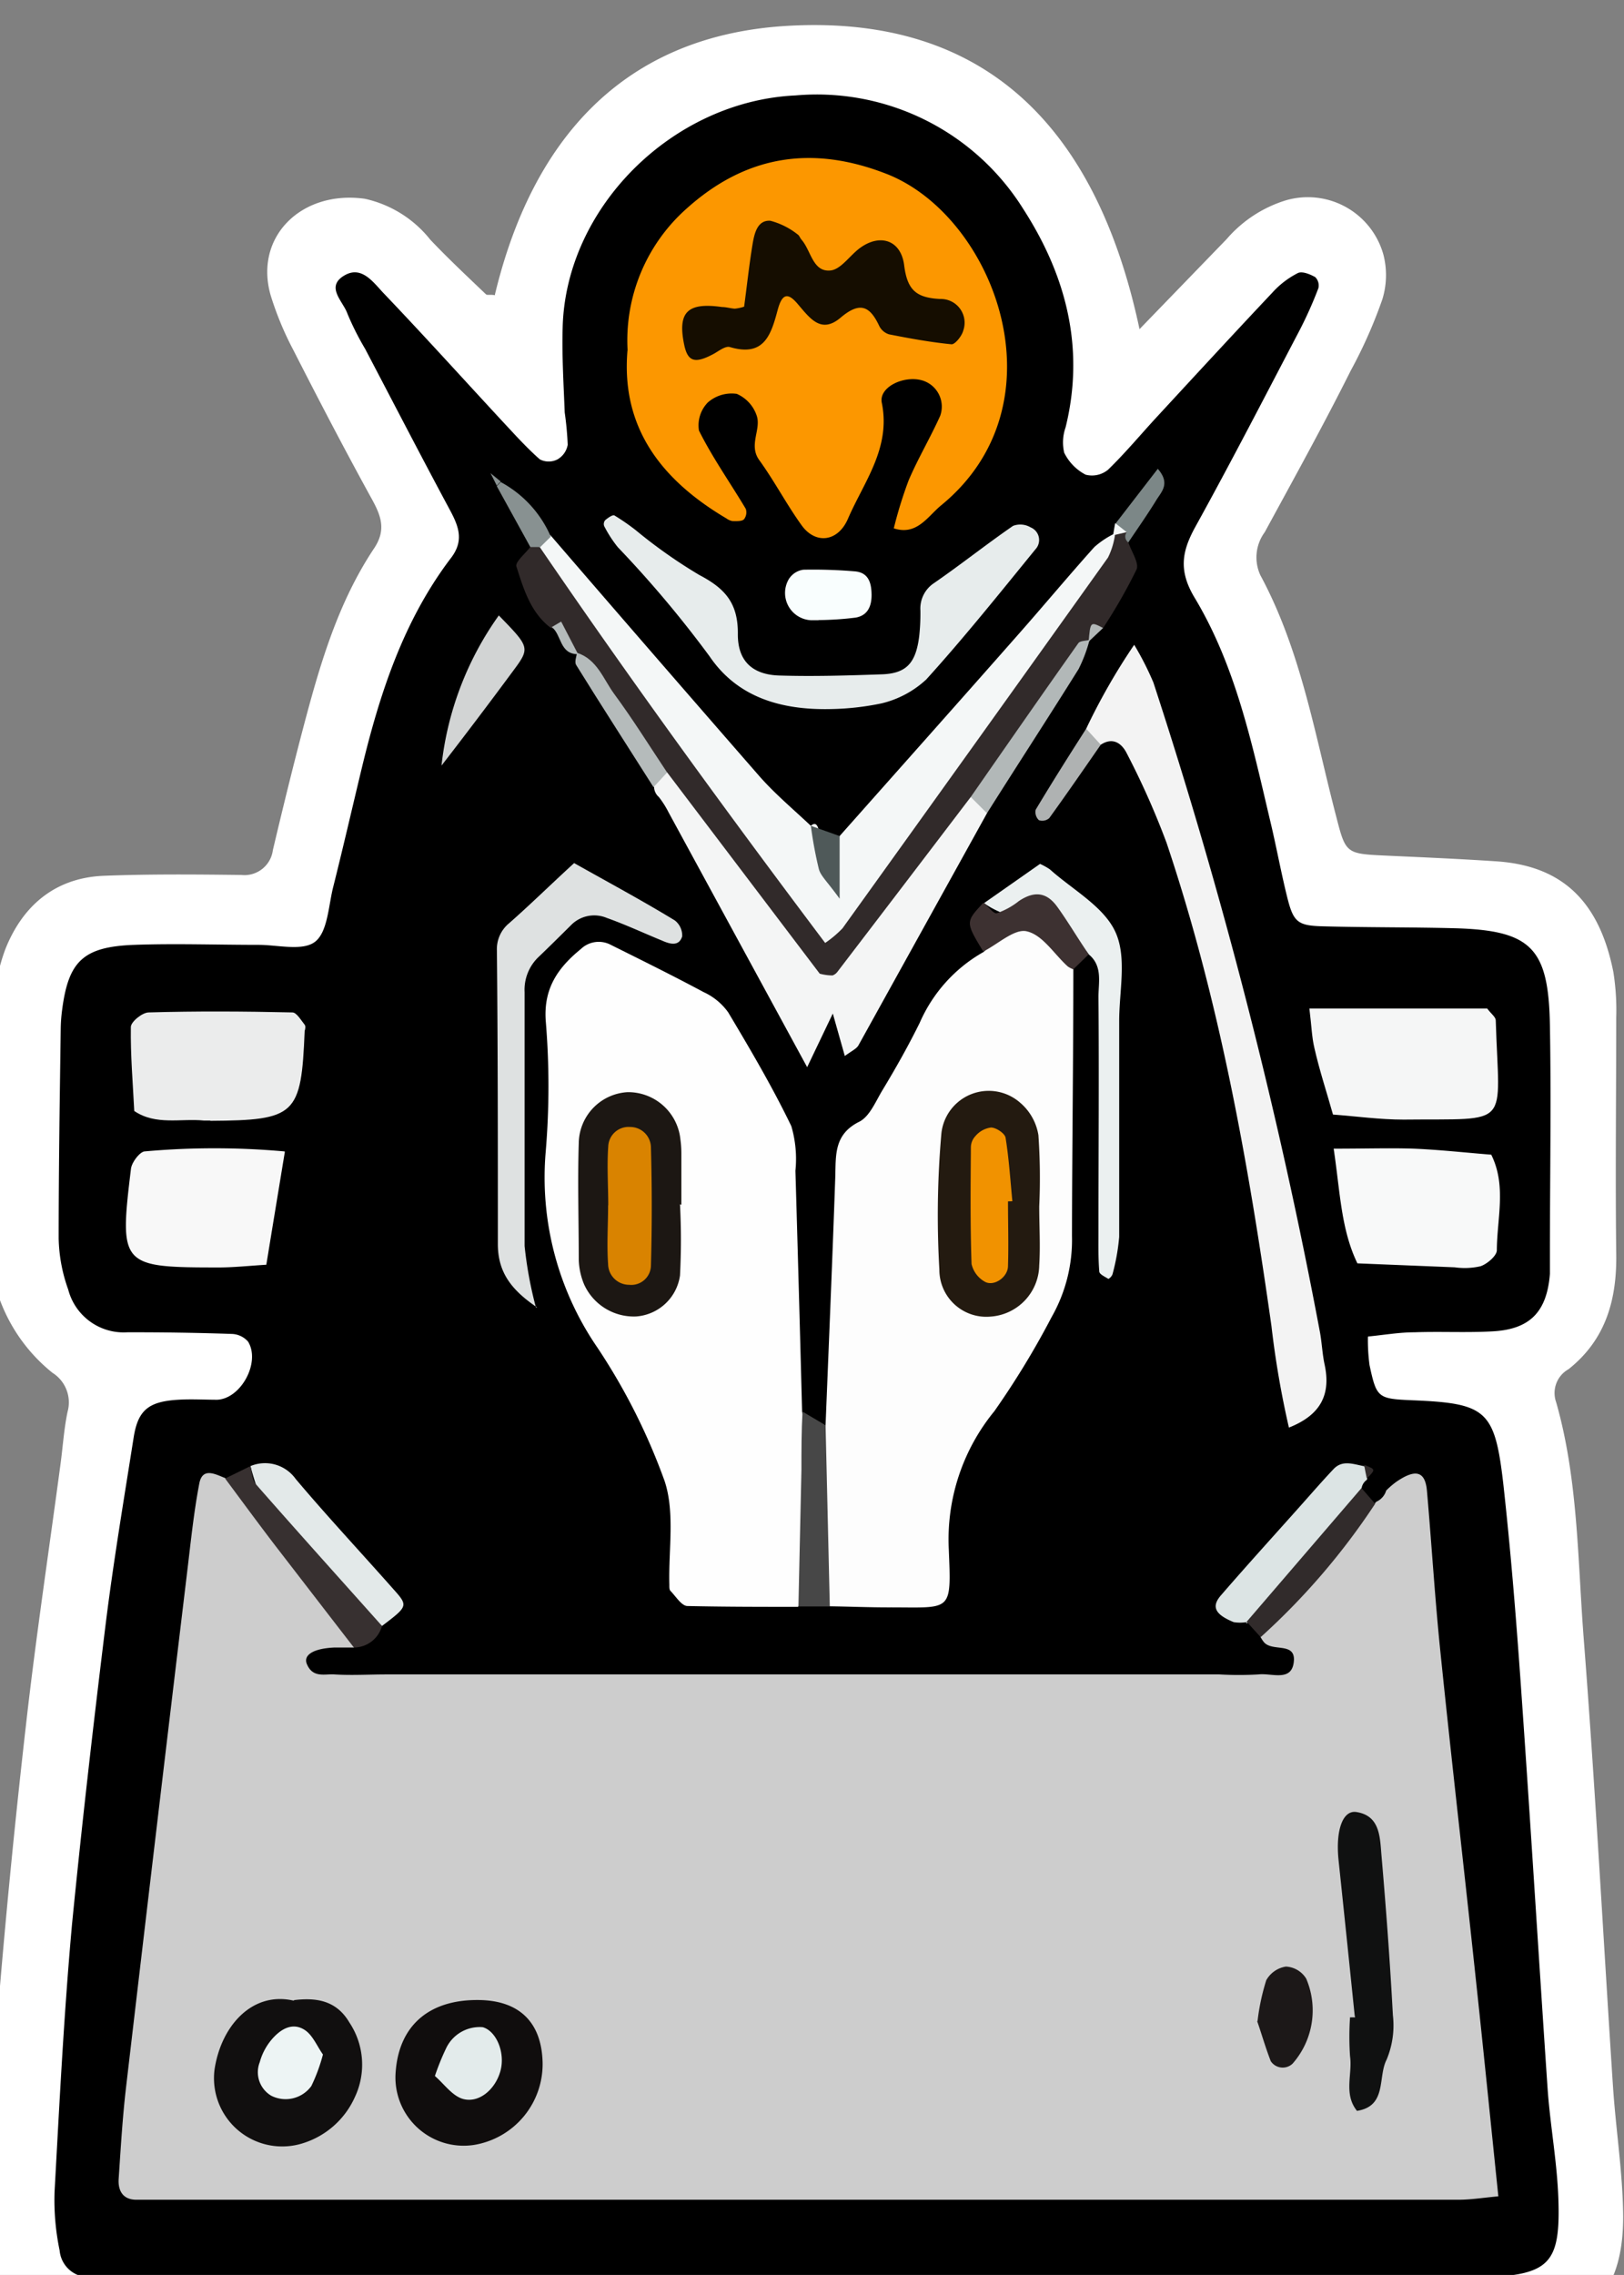 <svg id="Layer_1" data-name="Layer 1" xmlns="http://www.w3.org/2000/svg" xmlns:xlink="http://www.w3.org/1999/xlink" viewBox="0 0 119.03 166.64"><rect x="0" y="0" width="119.03" height="166.64" fill="#808080" stroke="none"/><defs><style>.cls-1{fill:none;}.cls-2{clip-path:url(#clip-path);}.cls-3{fill:#fff;}.cls-4{fill:#cdcdcd;}.cls-5{fill:#fefefe;}.cls-6{fill:#fdfdfd;}.cls-7{fill:#fc9700;}.cls-8{fill:#f4f7f7;}.cls-9{fill:#f3f3f3;}.cls-10{fill:#312a2a;}.cls-11{fill:#f4f5f5;}.cls-12{fill:#f5f6f6;}.cls-13{fill:#e7ecec;}.cls-14{fill:#ebecec;}.cls-15{fill:#f8f9f9;}.cls-16{fill:#dee1e1;}.cls-17{fill:#f8f8f8;}.cls-18{fill:#ebf0f0;}.cls-19{fill:#e3e9e9;}.cls-20{fill:#dce4e4;}.cls-21{fill:#373030;}.cls-22{fill:#474747;}.cls-23{fill:#d2d4d4;}.cls-24{fill:#312b2b;}.cls-25{fill:#3d3131;}.cls-26{fill:#b2b8b8;}.cls-27{fill:#f9fefe;}.cls-28{fill:#b5bbbb;}.cls-29{fill:#afb2b2;}.cls-30{fill:#4f5959;}.cls-31{fill:#7c8787;}.cls-32{fill:#889191;}.cls-33{fill:#110f0f;}.cls-34{fill:#100d0d;}.cls-35{fill:#101111;}.cls-36{fill:#1c1818;}.cls-37{fill:#1c1713;}.cls-38{fill:#231a10;}.cls-39{fill:#150d00;}.cls-40{fill:#edf4f4;}.cls-41{fill:#e3ebeb;}.cls-42{fill:#d98300;}.cls-43{fill:#f19200;}</style><clipPath id="clip-path"><rect class="cls-1" x="-1300" y="-566.97" width="1920" height="1080"/></clipPath></defs><title>simplemech-head-mod</title><g class="cls-2"><path class="cls-3" d="M36.26,21.64c2.7-11.3,9.33-19,21.35-19.74C72.47,1,80.44,9.63,83.52,24.11l6.39-6.6a9.35,9.35,0,0,1,4.35-2.84,5.75,5.75,0,0,1,7.14,4,6,6,0,0,1-.08,3.25A34.91,34.91,0,0,1,99,27.15c-2,4-4.17,7.91-6.3,11.83a3.11,3.11,0,0,0-.32,3.16c3,5.56,4,11.74,5.58,17.76.67,2.61.73,2.64,3.56,2.77s5.42.24,8.13.42c4.75.31,7.55,2.82,8.6,8.11a17.75,17.75,0,0,1,.21,3.34c0,5.75-.07,11.51,0,17.26.06,3.39-.76,6.32-3.49,8.49a2,2,0,0,0-.91,2.43c1.59,5.58,1.57,11.37,2,17.08.86,11,1.44,22,2.16,33,.21,3.18.72,6.35.75,9.53,0,5.33-2.17,7.88-7.49,8.76a43.84,43.84,0,0,1-7.15.48q-43.16,0-86.3,0c-4,0-8,.05-12,0-3.2,0-5-1.3-6-4.43a15.35,15.35,0,0,1-.86-4.67c.07-4.78.23-9.57.61-14.34q.89-11,2.14-21.92c.72-6.34,1.67-12.65,2.52-19,.17-1.27.25-2.55.51-3.79a2.56,2.56,0,0,0-1.1-2.86A12.33,12.33,0,0,1-.74,90c.12-5.26.09-10.54.25-15.8a14.22,14.22,0,0,1,.88-4.67c1.27-3.2,3.66-5.24,7.23-5.38,3.36-.13,6.72-.1,10.07-.06A2.1,2.1,0,0,0,20,62.27c.71-3,1.42-5.9,2.19-8.83,1.22-4.63,2.54-9.25,5.24-13.29.85-1.29.54-2.28-.13-3.51-2-3.63-3.92-7.31-5.8-11a23.21,23.21,0,0,1-1.66-4c-1.24-4.29,2.26-7.73,6.9-7.08a8.44,8.44,0,0,1,4.8,3c1.31,1.38,2.7,2.68,4.08,4,.09.08.31,0,.62.06"/><path d="M100.26,97.94a13.68,13.68,0,0,0,.12,2.06c.52,2.41.61,2.46,3.17,2.57,5.37.22,6,.73,6.62,6,.53,4.76.92,9.53,1.26,14.31.71,10,1.32,20.07,2,30.11.19,2.7.7,5.39.79,8.09.16,4.74-.67,5.54-5.47,5.74-2.07.09-4.15.1-6.23.1H16.25c-3.19,0-6.39-.15-9.58-.13a2.14,2.14,0,0,1-2.3-1.95A18,18,0,0,1,4,160.53c.36-6.54.69-13.08,1.28-19.59C6,133.63,6.84,126.33,7.74,119c.57-4.59,1.34-9.16,2.06-13.73.32-2,1.11-2.61,3.26-2.74.95-.06,1.92,0,2.87,0,1.75-.09,3.18-2.76,2.25-4.26A1.66,1.66,0,0,0,17,97.71q-3.82-.13-7.67-.12A4.2,4.2,0,0,1,5,94.46a11.72,11.72,0,0,1-.7-3.73c0-5.11.08-10.22.15-15.33A11.65,11.65,0,0,1,4.55,74c.46-3.59,1.54-4.65,5.28-4.79,3-.11,6.07,0,9.11,0,1.41,0,3.21.47,4.13-.21s1-2.54,1.32-3.9c.74-2.94,1.42-5.9,2.13-8.85,1.32-5.47,3.05-10.77,6.49-15.32,1-1.26.65-2.29,0-3.51-2.12-3.94-4.17-7.91-6.25-11.87a20.45,20.45,0,0,1-1.29-2.56c-.31-.92-1.68-2-.18-2.84,1.22-.68,2.06.51,2.8,1.3,3,3.14,5.87,6.32,8.8,9.48.87.93,1.73,1.89,2.68,2.72a1.41,1.41,0,0,0,1.29,0,1.54,1.54,0,0,0,.75-1.07,23.72,23.72,0,0,0-.22-2.37c-.08-2.07-.21-4.15-.15-6.22.22-8.8,8.06-16.58,17.07-17A17.84,17.84,0,0,1,75,15.31c3.13,4.85,4.54,10.18,3.1,16A3.3,3.3,0,0,0,78,33.16a3.6,3.6,0,0,0,1.57,1.61,1.85,1.85,0,0,0,1.64-.36c1.26-1.22,2.39-2.58,3.58-3.87,2.82-3.05,5.63-6.1,8.48-9.12A6.43,6.43,0,0,1,95.13,20c.32-.15.9.09,1.27.3a.86.86,0,0,1,.23.81,29.55,29.55,0,0,1-1.36,3.05c-2.52,4.81-5,9.62-7.63,14.38-1,1.8-1.3,3.23-.07,5.26,3,5,4.19,10.66,5.51,16.25.45,1.86.79,3.75,1.25,5.61s.75,2.14,2.58,2.19c3.2.09,6.39.06,9.59.14,5.74.14,7,1.43,7.1,7.11s0,11.18,0,16.77c0,.48,0,1,0,1.44-.22,2.77-1.45,4.06-4.19,4.21-1.91.11-3.84,0-5.75.07-1.09,0-2.18.19-3.39.31"/><path class="cls-4" d="M25.94,120.68l-1.43,0c-1.6.07-2.32.58-2,1.25.44,1,1.32.67,2,.72,1.27.08,2.54,0,3.81,0H89.38a24.76,24.76,0,0,0,2.86,0c1-.12,2.54.62,2.6-1.1,0-1.25-1.6-.56-2.2-1.26a2.48,2.48,0,0,1-.26-.4c2.11-3.85,4.48-7.47,8.39-9.77l.11-.12a1.3,1.3,0,0,0,.72-.82,6.22,6.22,0,0,1,.73-.63c1.45-1,2.14-.77,2.26.68.35,4,.59,8,1,11.93.8,7.79,1.7,15.56,2.53,23.35.58,5.37,1.12,10.76,1.7,16.37-1.11.1-2,.25-2.95.25H10c-1,0-1.37-.67-1.3-1.57.15-2.23.28-4.46.54-6.68q2.2-18.79,4.46-37.59c.27-2.22.49-4.45.91-6.64.24-1.2,1.18-.66,1.9-.38,4.13,3.38,8.4,6.65,9.44,12.38"/><path class="cls-5" d="M58.52,117.7c-2.71,0-5.42,0-8.13-.06-.43,0-.85-.7-1.25-1.11-.09-.09-.08-.3-.08-.46-.07-2.54.42-5.28-.35-7.59a45.26,45.26,0,0,0-4.91-9.75A22,22,0,0,1,40,84.33a57.46,57.46,0,0,0,0-9.55c-.17-2.39.9-3.9,2.58-5.27a1.89,1.89,0,0,1,2.19-.3c2.27,1.13,4.56,2.26,6.8,3.46a4.54,4.54,0,0,1,1.8,1.48C55,76.88,56.62,79.63,58,82.49a8.53,8.53,0,0,1,.3,3.27q.26,8.83.49,17.67c1.57,4.79,2.23,9.56-.3,14.27"/><path class="cls-6" d="M78.67,71c0,6.52-.09,13-.1,19.55a11.41,11.41,0,0,1-1.49,5.92,61.58,61.58,0,0,1-4.2,6.9,14.81,14.81,0,0,0-3.34,10.09c.19,4.73.24,4.27-4.43,4.28-1.43,0-2.86-.06-4.29-.08-2-4.39-1.54-8.83-.31-13.28.24-6,.5-12.1.71-18.15.05-1.6-.11-3.13,1.75-4.06.75-.37,1.19-1.44,1.67-2.25,1-1.65,1.93-3.3,2.77-5a11,11,0,0,1,4.7-5.2c3.17-3.38,4.15-3.18,6.56,1.29"/><path class="cls-7" d="M46,25.68A12.9,12.9,0,0,1,50.3,15.3c4.36-3.93,9.22-4.69,14.66-2.57C72.87,15.8,78.11,29.52,69,37c-1,.81-1.79,2.26-3.49,1.7a31.12,31.12,0,0,1,1.09-3.52c.69-1.61,1.59-3.12,2.31-4.72a2,2,0,0,0-1.37-2.61c-1.34-.35-3.14.52-2.91,1.65.68,3.33-1.31,5.79-2.48,8.5-.73,1.69-2.36,1.89-3.38.5-1.12-1.55-2-3.25-3.13-4.81-.78-1.1.15-2.21-.17-3.22A2.66,2.66,0,0,0,54,28.85a2.65,2.65,0,0,0-2.12.63,2.4,2.4,0,0,0-.65,2.06c1,2,2.29,3.82,3.43,5.73a.82.82,0,0,1-.14.78c-.18.15-.55.12-.84.12a1.09,1.09,0,0,1-.43-.19c-4.74-2.8-7.74-6.62-7.26-12.3"/><path class="cls-8" d="M61.54,61.24c4.34-4.89,8.68-9.76,13-14.66,1.91-2.16,3.75-4.37,5.67-6.51a6.56,6.56,0,0,1,1.51-1c1,1.28.36,2.45-.37,3.51-5.88,8.54-11.85,17-18.15,25.26-1.41,1.84-3.18,2.27-4.76.21-6.9-8.94-14-17.78-19.41-27.74.11-.77.34-1.39,1.33-1.09C45.47,45.15,50.55,51,55.68,56.88c1.15,1.3,2.49,2.42,3.75,3.61,1.13-1,.17,4,2.11.75"/><path class="cls-9" d="M79.61,53.38a46.2,46.2,0,0,1,3.52-6.15A22.08,22.08,0,0,1,84.54,50,376.53,376.53,0,0,1,96.75,97.61c.14.78.17,1.58.34,2.36.47,2.2-.31,3.69-2.62,4.6a67.72,67.72,0,0,1-1.28-7.44c-1.7-12-3.82-23.89-7.69-35.4a58.3,58.3,0,0,0-2.9-6.52c-.35-.72-1-1.26-1.92-.66-.87.08-1.36-.19-1.07-1.17"/><path class="cls-10" d="M39.56,40.07c6.7,9.81,13.7,19.41,20.92,29A8,8,0,0,0,61.75,68Q71.5,54.44,81.21,40.84a5.48,5.48,0,0,0,.52-1.72l-.11.09a.77.77,0,0,1,.82-.35.81.81,0,0,1,.26.86c.22.68.81,1.52.6,2A39,39,0,0,1,80.85,46c-.75-.09-.74.63-1.06,1l.07-.08c-3.07,3.76-5.27,8.12-8.21,12-2.27,4-5.43,7.4-8,11.24-1.86,2.82-3.9,2.26-5.78.1a82.84,82.84,0,0,1-9.37-13.1c-2.37-2.89-4.11-6.21-6.26-9.26l.08.1c-.53-.78-.87-1.74-1.94-2-1.5-1.13-2-2.86-2.53-4.5-.11-.32.63-.93,1-1.41s.48-.35.69,0"/><path class="cls-11" d="M48.9,56.58,60.08,71.32a3.59,3.59,0,0,0,.94.13.78.78,0,0,0,.37-.28q4.89-6.39,9.76-12.79c.94-.15,1.39.2,1.19,1.19q-4.71,8.5-9.42,17c-.14.25-.48.4-1,.78l-.88-3.11-1.88,3.93L49,59.5a6.84,6.84,0,0,0-.71-1.12,1,1,0,0,1-.35-.72c-.32-1,.19-1.16,1-1.08"/><path class="cls-12" d="M96,73.87h13c.29.39.62.62.63.86.24,8,1.25,7.19-6.76,7.28-1.72,0-3.45-.24-5.17-.37-.46-1.64-1-3.26-1.37-4.91-.18-.76-.2-1.57-.36-2.86"/><path class="cls-13" d="M60.85,51.94c-3.56.07-6.78-.83-8.84-3.86a81.47,81.47,0,0,0-6.73-8,8.93,8.93,0,0,1-1-1.55.44.44,0,0,1,.09-.44c.2-.16.54-.41.67-.33a16.41,16.41,0,0,1,1.55,1.07,36.85,36.85,0,0,0,4.67,3.29c1.91,1,2.85,2.08,2.82,4.36,0,2,1.13,2.93,3,3,2.55.08,5.11,0,7.66-.09,1.74-.09,2.39-.88,2.63-2.77a15.27,15.27,0,0,0,.09-1.91,2.23,2.23,0,0,1,1-2c2-1.38,3.83-2.84,5.79-4.19a1.49,1.49,0,0,1,1.29.11,1,1,0,0,1,.35,1.61c-2.62,3.21-5.21,6.45-8,9.53a7.31,7.31,0,0,1-3.27,1.75,19.73,19.73,0,0,1-3.79.42"/><path class="cls-14" d="M15.43,82.08c-.16,0-.32,0-.48,0-1.71-.17-3.52.37-5.11-.7-.1-2-.28-4.1-.25-6.15,0-.38.83-1.06,1.3-1.07,3.51-.1,7-.08,10.54,0,.31,0,.63.57.9.9.08.1.05.31,0,.46-.25,6.17-.64,6.54-6.94,6.58"/><path class="cls-15" d="M97.75,84.14c2.41,0,4.16-.06,5.89,0,1.89.08,3.78.29,5.66.44,1.13,2.27.42,4.66.41,7,0,.4-.7,1-1.19,1.17a5.21,5.21,0,0,1-1.9.08l-7.13-.29c-1.2-2.48-1.26-5.18-1.74-8.41"/><path class="cls-16" d="M39.37,95.77c-1.92-1.3-2.89-2.6-2.88-4.68,0-7.15,0-14.3-.07-21.46a2.45,2.45,0,0,1,.89-2c1.55-1.36,3-2.79,4.77-4.41,2.47,1.39,5,2.75,7.38,4.2A1.4,1.4,0,0,1,50,68.59c-.25.81-1,.52-1.52.29-1.32-.54-2.62-1.15-4-1.64a2.38,2.38,0,0,0-2.64.54c-.79.78-1.58,1.57-2.39,2.34a3.32,3.32,0,0,0-1,2.55c0,6.2,0,12.4,0,18.6a29.13,29.13,0,0,0,.83,4.5"/><path class="cls-17" d="M20.88,84.36c-.47,2.86-.9,5.46-1.36,8.28-1.26.08-2.31.19-3.36.2-7.32,0-7.43-.07-6.56-7.23.06-.48.65-1.24,1-1.27a57.44,57.44,0,0,1,10.24,0"/><path class="cls-18" d="M72.13,66.15l4.1-2.87a4.72,4.72,0,0,1,.72.4c1.66,1.49,3.94,2.71,4.8,4.58s.28,4.32.28,6.52c0,5.27,0,10.55,0,15.82a15.46,15.46,0,0,1-.49,2.74.69.69,0,0,1-.3.34c-.25-.16-.66-.34-.67-.54-.08-1-.06-1.91-.06-2.86,0-5.76.05-11.51,0-17.26,0-1.07.32-2.27-.72-3.12-1.89-2.61-5.34-2.05-7.67-3.75"/><path class="cls-19" d="M18.36,107.39a2.76,2.76,0,0,1,3.31.94c2.32,2.75,4.78,5.38,7.16,8.07,1.1,1.23,1.08,1.25-.83,2.7-4.65-2.73-8.27-6.29-9.64-11.71"/><path class="cls-20" d="M91.35,118.82a2.86,2.86,0,0,1-.93,0c-1.39-.57-1.66-1.15-.9-2,1.87-2.16,3.79-4.27,5.69-6.4.84-.94,1.67-1.9,2.54-2.82.66-.69,1.47-.34,2.24-.2a1,1,0,0,1,.19,1,.9.9,0,0,0-.39.7c-2.17,3.83-4.35,7.64-8.44,9.82"/><path class="cls-21" d="M18.36,107.39c.12.44.1,1,.38,1.31,3.06,3.49,6.17,6.94,9.26,10.4a2.15,2.15,0,0,1-2.06,1.58c-1.93-2.49-3.86-5-5.77-7.47-1.24-1.62-2.45-3.27-3.67-4.91l1.86-.91"/><path class="cls-22" d="M60.51,104.39q.15,6.63.31,13.28l-2.3,0c.07-3.33.15-6.67.22-10,0-1.42,0-2.85.08-4.27l1.69,1"/><path class="cls-23" d="M32.36,56.08a23.28,23.28,0,0,1,4.2-11c2.3,2.36,2.31,2.37,1,4.13Q35,52.67,32.36,56.08"/><path class="cls-24" d="M91.35,118.82,99.79,109l1,1.15a50.82,50.82,0,0,1-8.39,9.77l-1-1.1"/><path class="cls-25" d="M72.13,66.15c.31.26.69.8.93.74A5.39,5.39,0,0,0,74.68,66c1.08-.72,2-.7,2.81.42S79,68.75,79.8,69.9L78.67,71a1.58,1.58,0,0,1-.41-.21c-1-.9-1.83-2.3-3-2.57-.89-.22-2.12.94-3.19,1.48-1.31-2.16-1.31-2.16,0-3.57"/><path class="cls-26" d="M72.34,59.57l-1.19-1.19c2.62-3.76,5.23-7.52,7.88-11.26.13-.19.54-.17.83-.25a10.87,10.87,0,0,1-.8,2.13c-2.21,3.54-4.47,7-6.72,10.57"/><path class="cls-27" d="M60,45.43h-.58a2,2,0,0,1-1.61-3,1.5,1.5,0,0,1,1.07-.7,36.33,36.33,0,0,1,3.76.12c1,.08,1.22.81,1.24,1.65s-.24,1.58-1.17,1.74a23.19,23.19,0,0,1-2.71.18"/><path class="cls-28" d="M48.9,56.58l-1,1.08c-1.9-3-3.81-5.95-5.67-8.95-.13-.2,0-.59.07-.89,1.47.48,1.92,1.92,2.71,3,1.38,1.87,2.61,3.85,3.89,5.77"/><path class="cls-29" d="M79.61,53.38l1.07,1.17c-1.25,1.8-2.49,3.6-3.77,5.37a.77.77,0,0,1-.76.16.81.81,0,0,1-.24-.77c1.2-2,2.46-4,3.7-5.93"/><path class="cls-30" d="M61.54,61.24v4.59c-.91-1.26-1.38-1.66-1.52-2.16a30.22,30.22,0,0,1-.59-3.18l2.11.75"/><path class="cls-31" d="M81.77,38.34l3.09-4c.94,1.08.27,1.68-.1,2.28-.65,1.06-1.37,2.08-2.06,3.11a.52.52,0,0,1-.12-.74,2.64,2.64,0,0,1-.81-.64"/><path class="cls-32" d="M39.56,40.07h-.35l-.34,0-2.46-4.46.29-.3a8.25,8.25,0,0,1,3.67,4l-.81.8"/><path class="cls-28" d="M40.43,45.94l.7-.41,1.24,2.39c-1.38,0-1.19-1.43-1.94-2"/><path class="cls-26" d="M79.79,47c.13-1.48.13-1.48,1.06-1l-1.06,1"/><path class="cls-24" d="M100.18,108.3c-.07-.32-.13-.63-.2-1,.86.33.86.33.2,1"/><path class="cls-8" d="M81.77,38.34l.81.64-1,.23.15-.87"/><path class="cls-24" d="M101.6,109.21l-.73.82.73-.82"/><path class="cls-32" d="M36.41,35.57c-.15-.31-.31-.61-.46-.91l.75.61Z"/><path class="cls-28" d="M48.25,58.38c.23.38.47.75.71,1.12-.24-.37-.48-.74-.71-1.12"/><path class="cls-33" d="M21.54,146.51c1.61-.2,3.11,0,4.07,1.64a5.56,5.56,0,0,1,.4,5.46A6.19,6.19,0,0,1,22.17,157a5,5,0,0,1-6.44-5.45c.5-3.21,2.8-5.71,5.81-5"/><path class="cls-34" d="M35,146.5c3,0,4.69,1.57,4.77,4.56a6,6,0,0,1-5,6.05A5,5,0,0,1,29,151.76c.25-3.37,2.42-5.27,6-5.26"/><path class="cls-35" d="M99.29,147.63q-.58-5.67-1.18-11.36c-.23-2.19.3-3.7,1.31-3.54,1.66.26,1.72,1.71,1.82,3,.34,3.95.64,7.91.85,11.87a6.5,6.5,0,0,1-.46,3.27c-.66,1.27.05,3.4-2.17,3.75-1-1.24-.32-2.7-.51-4a20.82,20.82,0,0,1,0-2.85l.37,0"/><path class="cls-36" d="M92.17,148.05a16,16,0,0,1,.64-3,2,2,0,0,1,1.44-1,1.85,1.85,0,0,1,1.49.89,5.91,5.91,0,0,1-1,6.22,1.05,1.05,0,0,1-1.6-.18c-.39-1-.69-2.06-1-2.94"/><path class="cls-37" d="M49.84,88.21a50.45,50.45,0,0,1,0,5.22,3.5,3.5,0,0,1-3.22,3,4,4,0,0,1-3.8-2.33,5,5,0,0,1-.4-1.83c0-2.85-.09-5.7,0-8.55A3.79,3.79,0,0,1,46,80a3.85,3.85,0,0,1,3.87,3.46,7.45,7.45,0,0,1,.07,1v3.8Z"/><path class="cls-38" d="M76.17,88.41c0,1.42.09,2.85,0,4.27a3.83,3.83,0,0,1-3.57,3.76A3.44,3.44,0,0,1,68.85,93,68.82,68.82,0,0,1,69,83a3.49,3.49,0,0,1,5.78-2.22,3.94,3.94,0,0,1,1.33,2.37,45.26,45.26,0,0,1,.06,5.21h0"/><path class="cls-39" d="M54.54,22.46c.2-1.47.36-3,.62-4.58.13-.76.34-1.77,1.3-1.71a5.45,5.45,0,0,1,2,1c.12.07.18.26.28.38.71.79.82,2.41,2.15,2.26.79-.1,1.44-1.17,2.22-1.7,1.44-1,2.93-.5,3.16,1.32s.88,2.38,2.64,2.47a1.74,1.74,0,0,1,1.69,2.32c-.1.39-.59,1-.85,1-1.54-.15-3.07-.43-4.59-.73a1.2,1.2,0,0,1-.71-.6c-.69-1.47-1.41-1.83-2.84-.62s-2.24.05-3.14-1c-.74-.88-1.15-.75-1.47.43-.49,1.84-1,3.47-3.51,2.72-.32-.09-.79.28-1.16.49-1.41.76-1.93.59-2.19-.69-.48-2.36.25-3.09,2.78-2.73.31,0,.62.1.94.12a3.18,3.18,0,0,0,.69-.15"/><path class="cls-40" d="M23.67,150.49a12.77,12.77,0,0,1-.85,2.31,2.33,2.33,0,0,1-2.94.71,2,2,0,0,1-.84-2.46,4.32,4.32,0,0,1,.85-1.63c.63-.75,1.51-1.33,2.44-.73.59.38.9,1.18,1.34,1.8"/><path class="cls-41" d="M31.88,152.05a18.21,18.21,0,0,1,.81-2,2.72,2.72,0,0,1,2.69-1.56c1,.28,1.68,1.88,1.29,3.24s-1.61,2.37-2.79,2c-.76-.25-1.33-1.08-2-1.66"/><path class="cls-42" d="M44.58,88.29c0-1.44-.1-2.88,0-4.31a1.49,1.49,0,0,1,1.6-1.43,1.52,1.52,0,0,1,1.53,1.53q.12,4.31,0,8.61a1.44,1.44,0,0,1-1.6,1.42,1.54,1.54,0,0,1-1.54-1.52c-.1-1.42,0-2.87,0-4.3h0"/><path class="cls-43" d="M73.88,88c0,1.58.05,3.16,0,4.73,0,.81-1,1.51-1.67,1.17a2,2,0,0,1-1-1.31c-.1-2.83-.07-5.68-.05-8.52a1.22,1.22,0,0,1,.33-.85,1.81,1.81,0,0,1,1.14-.63c.38,0,1,.42,1.07.73.25,1.54.35,3.11.5,4.67Z"/></g></svg>